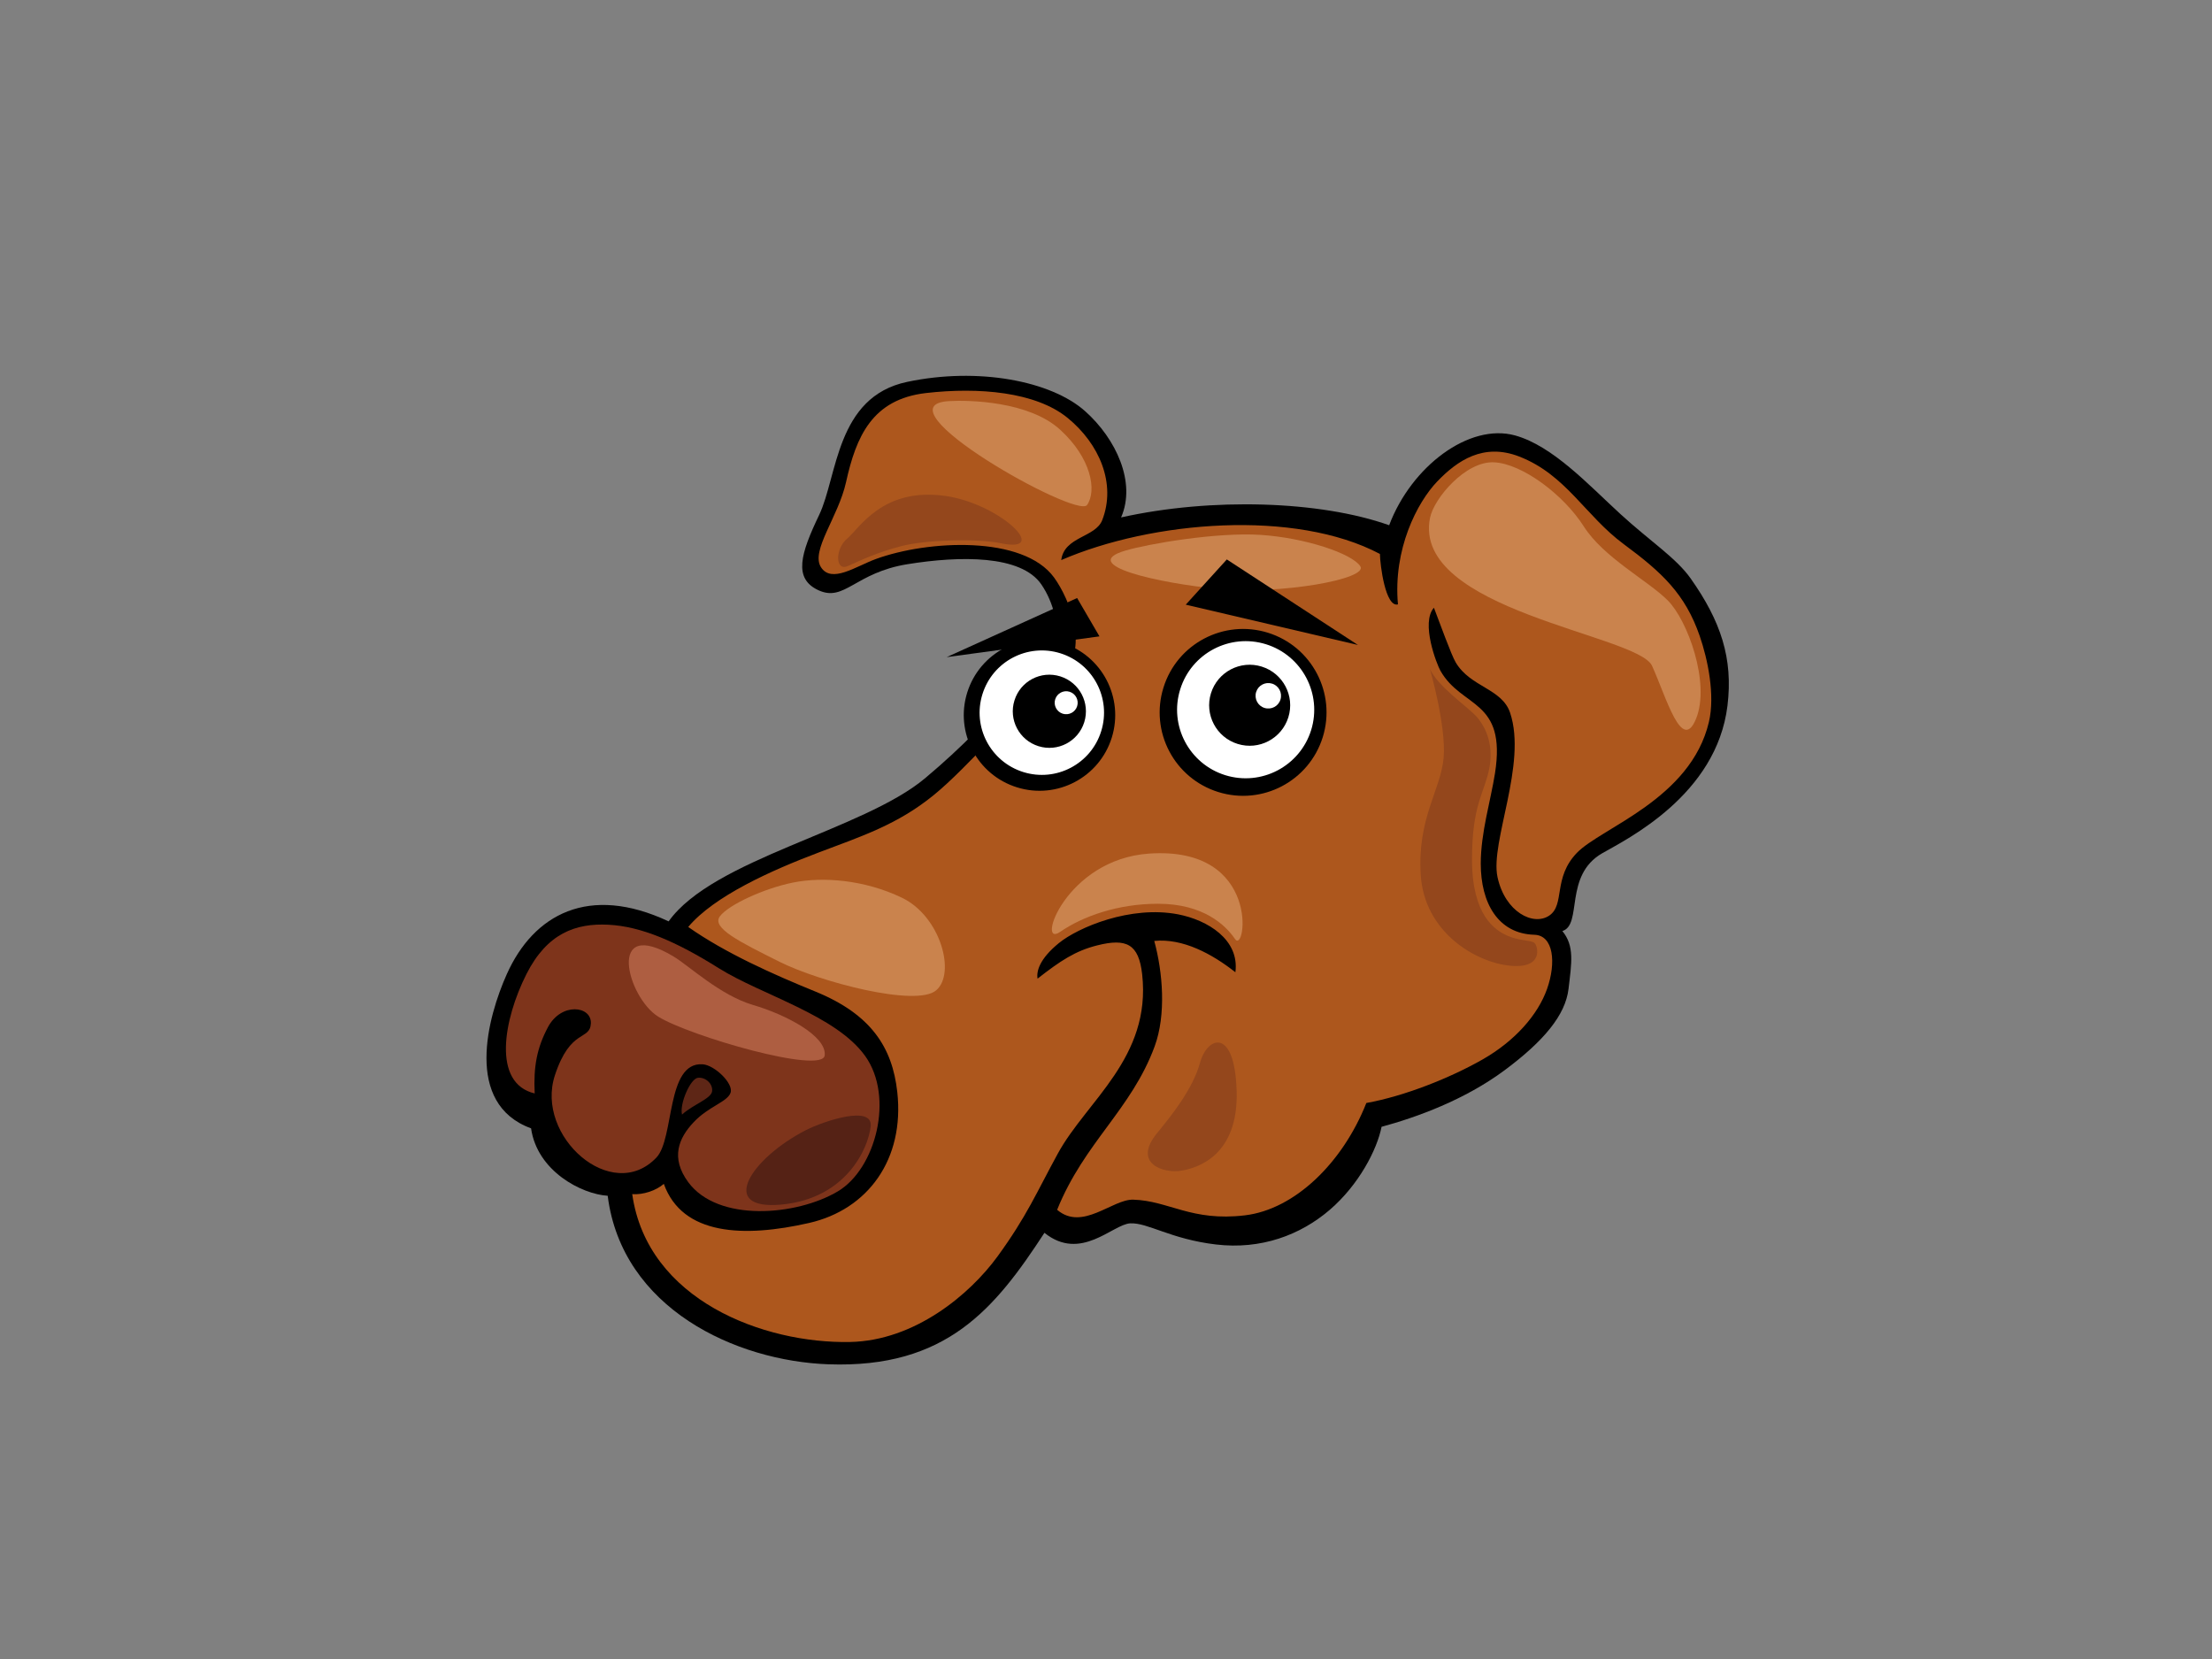 <?xml version="1.0" encoding="utf-8"?>
<!-- Generator: Adobe Illustrator 17.0.0, SVG Export Plug-In . SVG Version: 6.00 Build 0)  -->
<!DOCTYPE svg PUBLIC "-//W3C//DTD SVG 1.1//EN" "http://www.w3.org/Graphics/SVG/1.1/DTD/svg11.dtd">
<svg version="1.1" id="Layer_1" xmlns="http://www.w3.org/2000/svg" xmlns:xlink="http://www.w3.org/1999/xlink" x="0px" y="0px"
	 width="800px" height="600px" viewBox="0 0 800 600" enable-background="new 0 0 800 600" xml:space="preserve">
<rect x="0" y="0" width="800" height="600" fill="#808080" stroke="none"/>
<g>
	<path fill-rule="evenodd" clip-rule="evenodd" d="M611.454,209.212c-5.244-7.437-14.705-13.491-25.402-23.296
		c-11.485-10.519-24.485-24.672-38.107-28.434c-16.598-4.575-37.513,11.195-45.531,32.478c-24.959-8.884-64.284-10.095-96.953-2.83
		c5.516-12.639-1.812-28.437-13.007-38.415c-12.295-10.969-38.716-16.032-64.421-10.59c-25.72,5.442-25.111,34.184-31.767,48.096
		c-6.652,13.92-9.529,23.062-0.156,27.294c9.384,4.236,13.166-6.422,32.11-9.469c18.934-3.053,41.065-3.404,48.397,7.317
		c4.388,6.408,7.041,15.915,4.833,24.411c-2.211,8.503-8.725,8.732-16.403,16.403c-7.678,7.682-16.237,17.37-30.532,29.329
		c-22.511,18.835-76.611,29.135-92.693,51.723c-28.94-13.58-48.871-2.463-58.52,19.072c-6.921,15.441-15.628,46.868,8.768,55.778
		c2.215,15.519,18.3,23.799,27.712,24.39c5.159,40.814,46.345,59.755,79.845,60.947c42.651,1.518,60.229-20.126,78.111-47.548
		c13.166,10.583,24.68-3.117,31.034-3.429c6.352-0.304,14.574,5.69,30.957,7.639c16.379,1.946,30.56-3.418,41.147-12.487
		c10.587-9.065,17.164-21.838,18.789-30.068c12.808-3.467,30.076-9.762,44.413-20.395c14.333-10.64,22.093-20.058,23.204-29.485
		c1.104-9.419,2.215-15.515-2.233-20.918c7.388-2.29,0.435-20.133,14.447-28.154c8.955-5.138,41.338-21.014,45.272-53.379
		C626.845,238.106,622.348,224.636,611.454,209.212z"/>
	<path fill-rule="evenodd" clip-rule="evenodd" fill="#AD571D" d="M614.716,229.989c-5.24-15.14-13.541-22.896-27.457-33.186
		c-13.913-10.279-20.869-25.101-37.771-31.678c-12.971-5.042-22.422,1.433-29.683,8.995s-16.025,24.499-14.214,44.465
		c-4.515,1.207-6.465-14.241-6.521-18.243c-30.691-16.237-82.407-12.005-115.26,2.219c1.093-8.563,12.377-8.138,14.829-14.454
		c5.13-13.226-1.04-27.599-12.529-36.972c-11.493-9.383-32.064-11.191-51.224-8.984c-19.45,2.24-25.256,15.728-28.908,32.241
		c-2.788,12.6-12.89,24.796-9.058,30.755c3.836,5.962,12.667-0.347,19.804-2.954c18.813-6.882,53.322-8.669,64.492,6.67
		c5.378,7.381,14.733,28.19-0.368,38.546c-15.102,10.353-30.068,29.485-43.174,40.163c-13.106,10.671-26.017,14.857-41.723,20.794
		c-16.981,6.412-37.686,15.699-47.049,26.884c13.467,9.486,31.063,17.281,45.959,23.345c20.161,8.212,27.864,20.2,29.647,36.328
		c2.703,24.357-10.608,42.523-31.884,47.377c-23.565,5.371-45.835,4.547-52.551-14.142c-2.728,2.42-7.491,4.02-11.422,3.719
		c5.446,38.419,47.654,54.114,78.812,53.471c23.264-0.467,43.217-17.072,53.361-31.02c10.551-14.507,14.015-22.981,21.768-37.159
		c10.367-18.997,33.822-34.626,30.486-64.769c-1.224-10.993-5.654-13.166-16.301-10.48c-7.898,1.985-13.3,5.587-21.534,12.02
		c-0.467-2.717,0.771-7.208,7.717-12.865c6.956-5.665,25.907-13.721,43.156-10.382c10.601,2.063,22.221,9.094,20.678,20.936
		c-8.499-6.698-19.05-12.359-29.343-11.326c3.089,11.326,4.359,26.689,0.128,38.164c-8.428,22.843-25.419,34.7-35.256,59.075
		c9.178,7.837,19.967-3.896,27.539-3.666c12.883,0.385,21.025,7.989,40.397,5.665c17.943-2.141,35.302-18.912,43.893-40.627
		c13.82-2.473,30.454-9.125,42.092-15.774c11.634-6.652,19.949-16.071,23.275-25.497c3.326-9.419,2.395-19.375-4.625-19.574
		c-13.109-0.379-19.361-11.496-19.361-25.713c0-11.238,3.57-22.684,5.145-32.669c4.232-26.919-11.945-23.395-19.729-37.099
		c-1.33-2.339-7.197-17.348-2.357-22.797c2.123,5.449,6.22,17.002,7.915,19.836c5.329,8.927,16.679,9.345,19.637,18.155
		c6.234,18.544-7.275,46.716-4.557,59.415c2.724,12.703,13.003,17.844,18.749,13.916c5.75-3.931,1.214-13.612,9.988-22.688
		c8.768-9.076,41.129-19.358,47.725-47.3C620.342,251.41,617.642,238.452,614.716,229.989z"/>
	<path fill-rule="evenodd" clip-rule="evenodd" fill="#7E341B" d="M198.167,371.499c-3.931,7.395-5.283,14.199-4.787,23.961
		c-15.459-3.666-11.284-26.728-2.983-43.171c7.466-14.779,17.85-18.456,29.644-17.847c11.804,0.598,24.503,6.054,39.93,15.731
		c15.431,9.681,42.343,16.934,52.94,31.76c10.58,14.815,3.815,40.793-9.9,48.942c-14.964,8.881-43.376,11.259-54.108-3.337
		c-6.489-8.828-3.453-15.961,1.996-21.707c5.445-5.75,12.101-7.261,13.307-10.59c1.207-3.326-5.76-10.052-10.116-10.332
		c-13.269-0.838-10.123,26.817-16.68,33.727c-16.074,16.956-43.984-7.667-36.724-29.747c5.64-17.175,12.699-12.402,13.01-18.756
		C213.993,363.786,203.018,362.385,198.167,371.499z"/>
	<path fill-rule="evenodd" clip-rule="evenodd" fill="#5E2616" d="M252.413,389.796c2.717-0.301,5.438,2.12,5.137,4.841
		c-0.297,2.721-6.96,4.84-10.887,8.467C245.697,399.247,249.684,390.096,252.413,389.796z"/>
	<path fill-rule="evenodd" clip-rule="evenodd" fill="#AE5E41" d="M243.63,345.946c5.534,3.319,16.814,14.012,28.717,17.515
		c11.917,3.496,26.622,11.213,25.922,18.212c-0.697,7.005-49.034-6.999-60.246-14.012
		C226.816,360.655,219.11,331.234,243.63,345.946z"/>
	<path fill-rule="evenodd" clip-rule="evenodd" fill="#552215" d="M291.503,408.715c6.337-3.234,24.284-9.267,23.392-1.32
		c-0.878,7.943-8.825,26.045-32.227,28.249C259.266,437.853,271.629,418.877,291.503,408.715z"/>
	<path fill-rule="evenodd" clip-rule="evenodd" fill="#CA834D" d="M286.875,319.175c10.477-2.087,25.458-1.157,39.356,5.523
		c13.902,6.695,19.563,27.288,12.356,33.462c-7.207,6.181-42.208-3.086-56.616-10.296c-14.419-7.204-24.757-12.285-21.612-16.471
		C263.501,327.203,276.405,321.273,286.875,319.175z"/>
	<path fill-rule="evenodd" clip-rule="evenodd" fill="#CA834D" d="M383.368,337.054c8.202-5.661,20.922-10.198,35.422-10.198
		c16.396,0,24.425,7.675,27.885,12.77c3.888,5.732,9.62-33.674-31.031-30.918C385.279,310.772,374.639,343.087,383.368,337.054z"/>
	<path fill-rule="evenodd" clip-rule="evenodd" fill="#CA834D" d="M343.219,145.066c7.207-0.417,28.826,0,40.149,10.296
		c11.323,10.293,13.382,22.132,9.777,27.284C389.539,187.791,316.455,146.609,343.219,145.066z"/>
	<path fill-rule="evenodd" clip-rule="evenodd" fill="#CA834D" d="M517.19,187.275c1.401-7.027,12.869-20.589,23.162-20.073
		c10.296,0.513,25.224,11.839,32.428,23.158c7.204,11.323,23.154,19.56,30.373,26.771c7.207,7.204,15.434,29.856,10.289,42.718
		c-5.152,12.869-10.806-7.713-15.954-19.047C592.34,229.479,510.503,220.729,517.19,187.275z"/>
	<path fill-rule="evenodd" clip-rule="evenodd" fill="#CA834D" d="M407.046,199.114c8.279-2.434,32.938-6.691,48.899-5.665
		c15.95,1.037,32.938,6.691,36.023,11.326c3.089,4.632-28.823,10.296-50.959,8.237C418.886,210.953,389.539,204.262,407.046,199.114
		z"/>
	<path fill-rule="evenodd" clip-rule="evenodd" fill="#94471C" d="M418.443,409.847c5.191-6.341,12.915-15.894,15.561-25.501
		c2.65-9.599,12.586-12.908,13.248,10.268c0.662,23.183-13.916,27.822-20.204,28.809
		C420.754,424.422,409.502,420.781,418.443,409.847z"/>
	<path fill-rule="evenodd" clip-rule="evenodd" fill="#94471C" d="M517.14,241.945c2.976,6.291,12.579,12.908,16.22,16.552
		c3.641,3.648,6.956,10.265,5.307,19.209c-1.666,8.941-6.295,12.918-6.295,33.126c0,20.2,8.273,25.497,12.579,27.485
		c4.303,1.985,8.612,1.653,9.936,2.65c1.33,0.991,3.641,9.61-8.938,8.276c-12.589-1.32-30.801-12.257-32.12-32.786
		c-1.327-20.54,7.275-30.801,8.279-42.392C523.095,262.474,517.14,241.945,517.14,241.945z"/>
	<path fill-rule="evenodd" clip-rule="evenodd" fill="#94471C" d="M362.11,196.499c-8.977-1.854-27.34-1.245-36.041,0.987
		c-8.708,2.24-14.419,4.975-19.397,7.211c-4.674,2.105-4.716-6.213-0.244-9.942c4.472-3.729,12.738-18.519,35.298-15.416
		C361.615,182.073,380.265,200.221,362.11,196.499z"/>
	<g>
		<path d="M478.393,266.61c-4.961,15.908-21.877,24.803-37.789,19.836c-15.912-4.954-24.789-21.86-19.818-37.782
			c4.936-15.891,21.852-24.775,37.775-19.829C474.458,233.793,483.339,250.702,478.393,266.61z"/>
		<path fill="#FFFFFF" d="M474.193,264.063c-4.083,13.06-17.978,20.359-31.066,16.29c-13.074-4.076-20.37-17.985-16.287-31.041
			c4.058-13.078,17.967-20.373,31.034-16.308C470.937,237.08,478.247,250.985,474.193,264.063z"/>
	</g>
	<g>
		<path d="M465.948,259.417c-2.409,7.717-10.622,12.048-18.353,9.628c-7.713-2.399-12.03-10.611-9.628-18.336
			c2.409-7.717,10.622-12.041,18.346-9.628C464.031,243.494,468.358,251.686,465.948,259.417z"/>
		<path fill="#FFFFFF" d="M463.089,253.019c-0.74,2.428-3.322,3.769-5.75,3.018c-2.448-0.75-3.79-3.343-3.036-5.764
			c0.754-2.427,3.34-3.786,5.767-3.029C462.491,247.999,463.864,250.589,463.089,253.019z"/>
	</g>
	<g>
		<path d="M402.093,266.762c-4.504,14.436-19.846,22.493-34.279,17.989c-14.44-4.483-22.503-19.836-18.01-34.269
			c4.508-14.436,19.85-22.507,34.29-18.006C398.526,236.967,406.579,252.323,402.093,266.762z"/>
		<path fill="#FFFFFF" d="M398.268,264.431c-3.687,11.871-16.301,18.502-28.172,14.794c-11.857-3.698-18.487-16.308-14.783-28.161
			c3.694-11.867,16.301-18.495,28.165-14.804C395.345,239.96,401.969,252.577,398.268,264.431z"/>
	</g>
	<g>
		<path d="M392.143,261.168c-2.169,6.984-9.582,10.88-16.559,8.7c-6.978-2.172-10.884-9.589-8.69-16.556
			c2.158-6.981,9.568-10.87,16.545-8.701C390.409,246.785,394.308,254.201,392.143,261.168z"/>
		<path fill="#FFFFFF" d="M389.571,255.394c-0.676,2.183-3.018,3.411-5.205,2.735c-2.19-0.69-3.432-3.025-2.739-5.216
			c0.69-2.19,3.018-3.418,5.201-2.732C389.029,250.875,390.247,253.189,389.571,255.394z"/>
	</g>
	<polygon points="342.38,237.656 397.638,230.152 389.553,216.285 	"/>
	<polygon points="428.842,218.688 443.696,202.33 491.116,233.262 	"/>
</g>
</svg>
